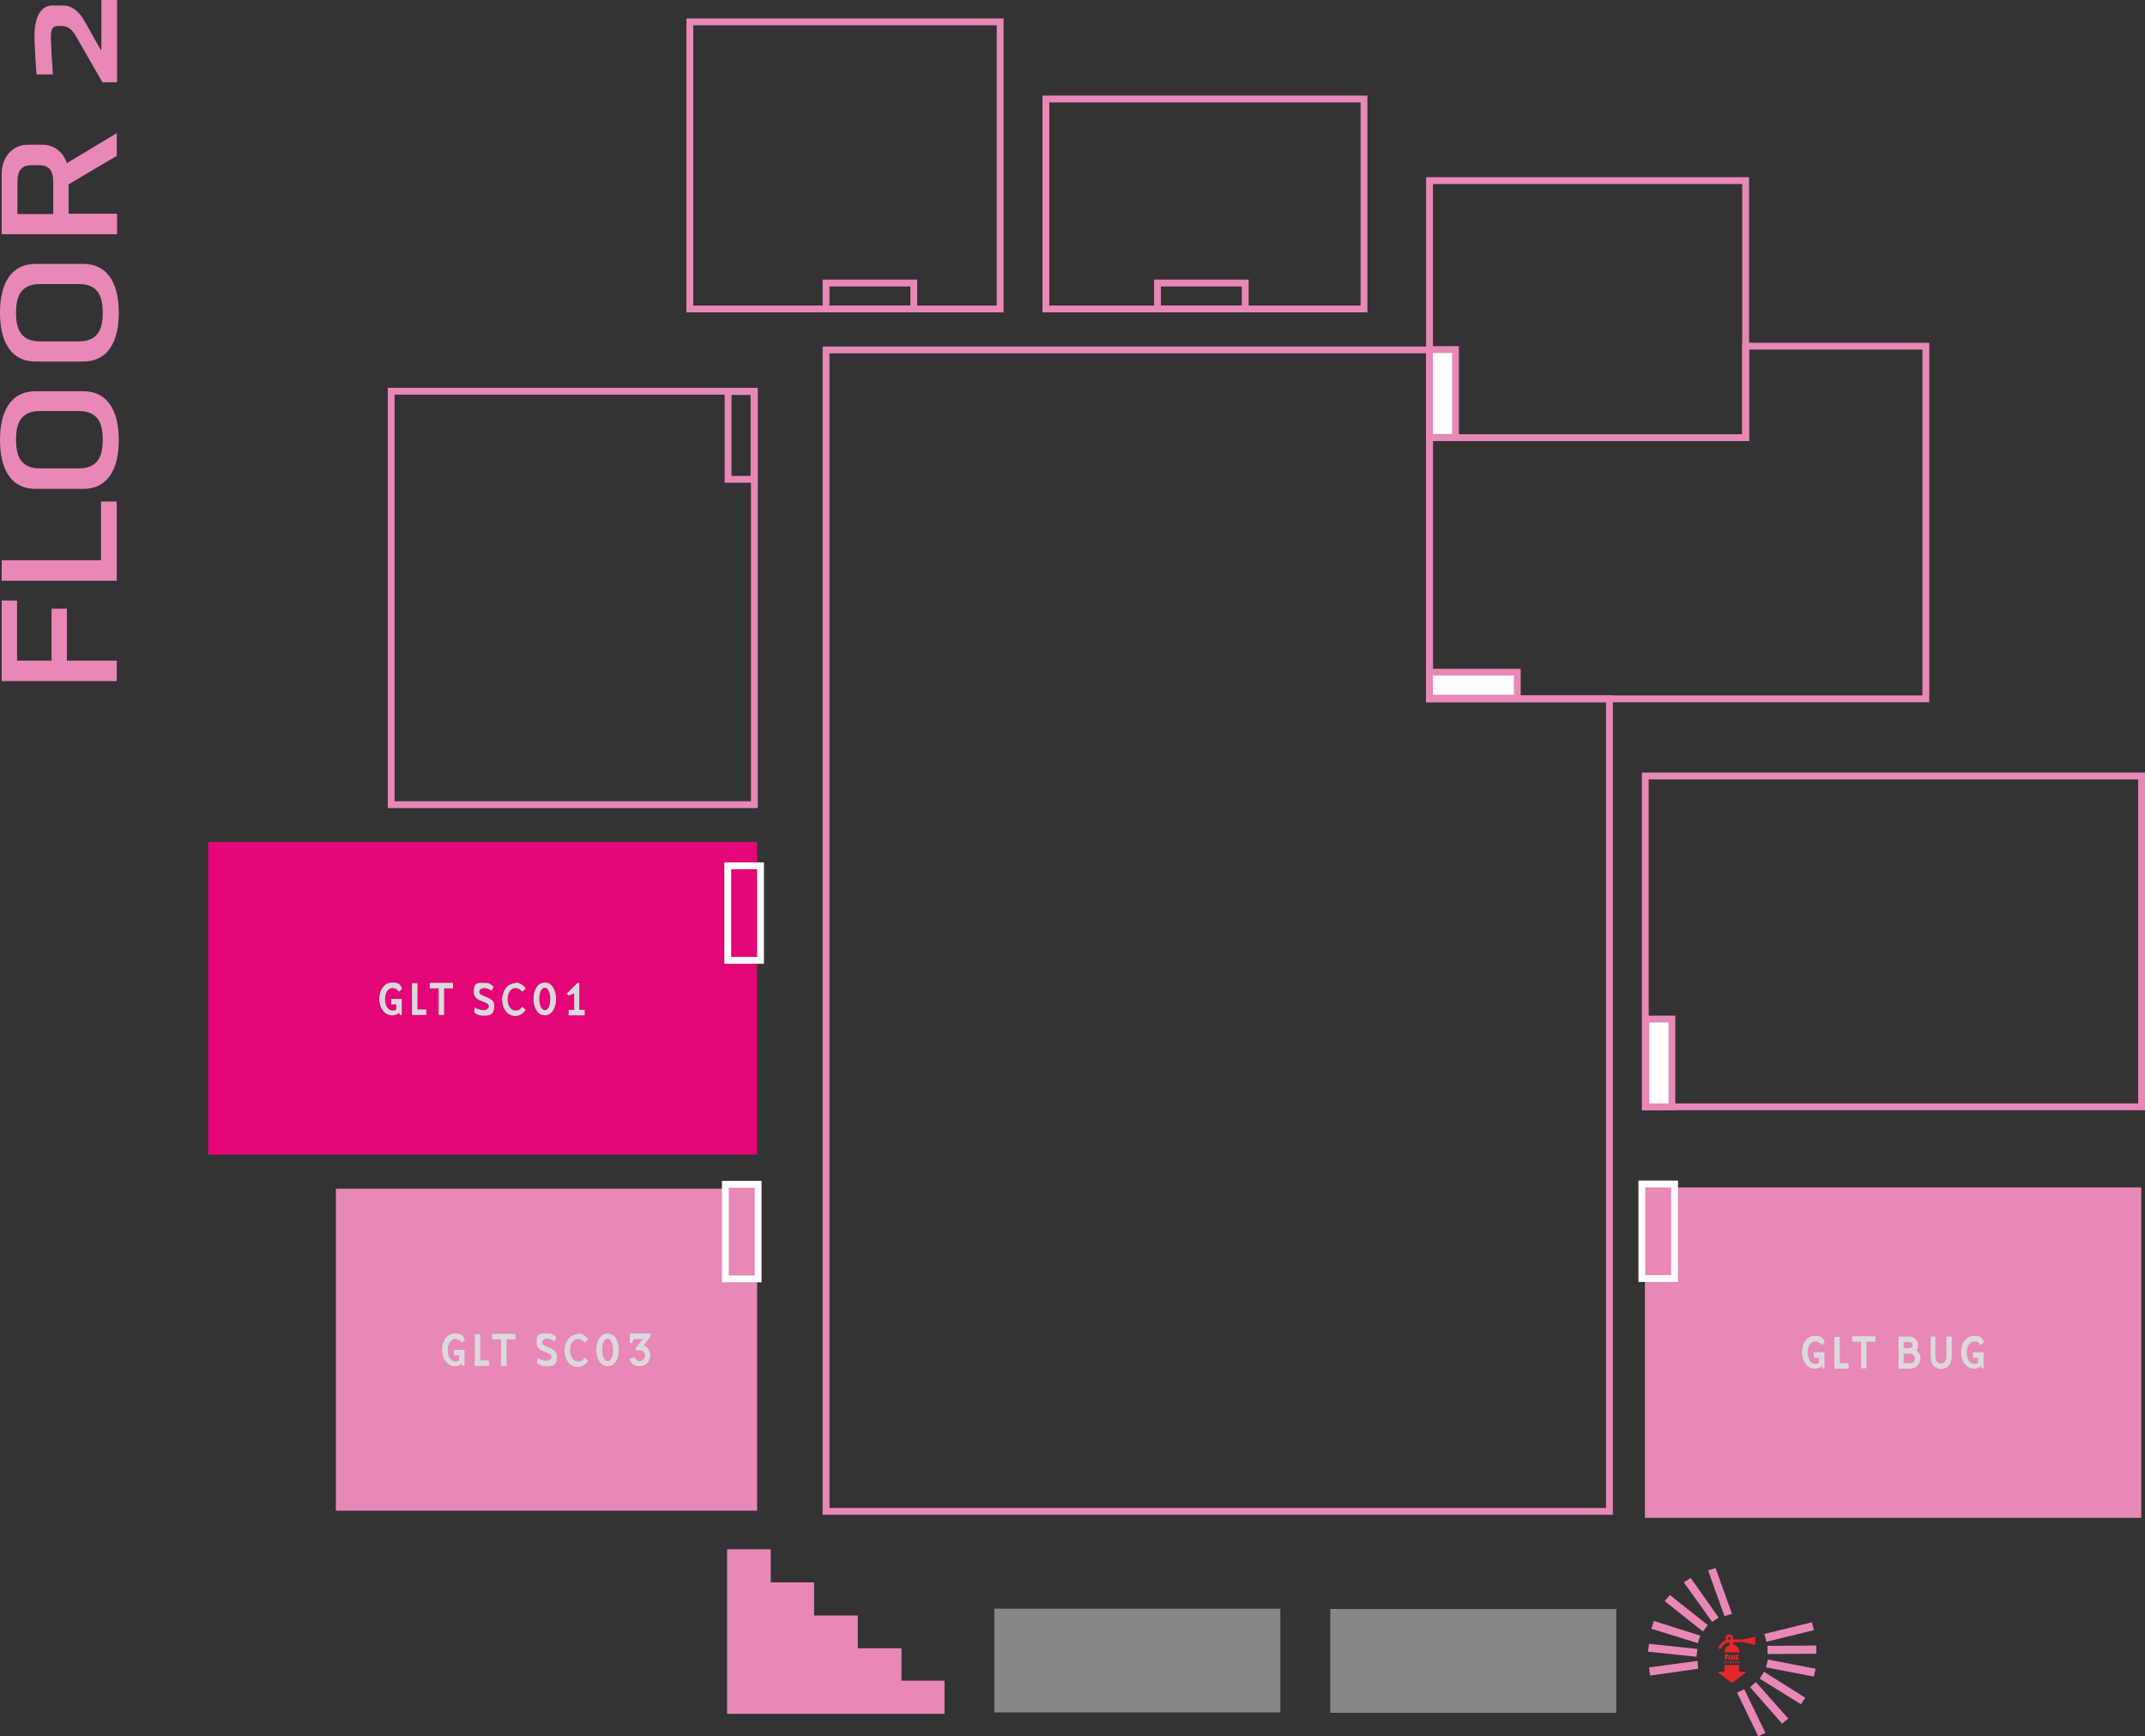 <?xml version="1.0" encoding="UTF-8"?>
<svg id="katman_1" data-name="katman 1" xmlns="http://www.w3.org/2000/svg" viewBox="0 0 628.4 508.6">
  <rect x="0" y="0" width="628.4" height="508.6" fill="#333333" stroke="none"/>
  <defs>
    <style>
      .cls-1 {
        fill: #e888b7;
      }

      .cls-2 {
        fill: #e40578;
      }

      .cls-3 {
        fill: none;
      }

      .cls-3, .cls-4 {
        stroke: #e888b7;
        stroke-miterlimit: 10;
        stroke-width: 2px;
      }

      .cls-5 {
        fill: #e52629;
      }

      .cls-6 {
        fill: #dadada;
      }

      .cls-4, .cls-7 {
        fill: #fff;
      }

      .cls-8 {
        fill: #878787;
      }
    </style>
  </defs>
  <polygon class="cls-3" points="471.5 204.7 471.5 442.7 242 442.7 242 102.5 418.8 102.5 418.8 204.7 471.5 204.7"/>
  <polygon class="cls-3" points="564.2 101.4 564.2 204.7 418.8 204.7 418.8 128.2 511.4 128.2 511.4 101.4 564.2 101.4"/>
  <g>
    <path class="cls-1" d="M34.3,199.5H.5v-23.6h4.5v17.6h10.1v-15.2h4.5v15.2h14.6v6Z"/>
    <path class="cls-1" d="M34.3,170.1H.5v-6h29.1v-17.2h4.6v23.1Z"/>
    <path class="cls-1" d="M10.5,114.6h13.8c7.9,0,10.5,6.7,10.5,14.3s-2.6,14.3-10.5,14.3h-13.8c-7.9,0-10.5-6.7-10.5-14.3s2.6-14.3,10.5-14.3ZM11.8,137.2h11.2c5.6,0,7.1-3.4,7.1-8.4s-1.5-8.4-7.1-8.4h-11.2c-5.6,0-7.1,3.4-7.1,8.4s1.5,8.4,7.1,8.4Z"/>
    <path class="cls-1" d="M10.5,77.3h13.8c7.9,0,10.5,6.7,10.5,14.3s-2.6,14.3-10.5,14.3h-13.8c-7.9,0-10.5-6.7-10.5-14.3s2.6-14.3,10.5-14.3ZM11.8,100h11.2c5.6,0,7.1-3.4,7.1-8.4s-1.5-8.4-7.1-8.4h-11.2c-5.6,0-7.1,3.4-7.1,8.4s1.5,8.4,7.1,8.4Z"/>
    <path class="cls-1" d="M34.3,45.6l-14.2,8.4v8.6h14.2v6H.5v-17.8c0-4.8,3.3-8.4,7.5-8.4h4.6c3.2,0,6,2.2,7,5.4l14.6-8.8v6.5ZM9.2,48.4c-2.8,0-4.1,1.4-4.1,5.1v9.2h10.5v-9.2c0-3.7-1.3-5.1-4.1-5.1h-2.2Z"/>
    <path class="cls-1" d="M29.7,0h4.6v24.1h-4.3l-7-12.2c-1.4-2.5-2.4-4.3-5.1-4.3h-.7c-1.6,0-2.3.6-2.3,3.2s.6,11,.6,11h-4.8s-.6-7.7-.6-11.5S11.2,1.6,15.4,1.6h3c2.6,0,4.7,1.6,6.5,4.8l4.6,8.2h.2V0Z"/>
  </g>
  <rect class="cls-3" x="482" y="227.3" width="145.4" height="96.9"/>
  <rect class="cls-3" x="114.6" y="114.6" width="106.4" height="121.1"/>
  <rect class="cls-3" x="202.1" y="6.4" width="90.9" height="84.1"/>
  <rect class="cls-3" x="306.4" y="29" width="93.2" height="61.5"/>
  <g>
    <rect class="cls-8" x="291.3" y="471.2" width="83.8" height="30.4"/>
    <rect class="cls-8" x="389.7" y="471.3" width="83.8" height="30.4"/>
    <g>
      <polygon class="cls-1" points="483.1 488.4 483.4 490.8 497.5 488.8 497.3 486.5 483.1 488.4"/>
      <polygon class="cls-1" points="497.3 483 483.1 481.5 482.8 483.8 497 485.3 497.3 483"/>
      <polygon class="cls-1" points="483.8 477.1 497.4 481.3 498.1 479.1 484.5 474.8 483.8 477.1"/>
      <polygon class="cls-1" points="487.7 469 498.9 477.9 500.3 476 489.2 467.2 487.7 469"/>
      <polygon class="cls-1" points="493.3 463.5 501.6 475.1 503.5 473.8 495.3 462.2 493.3 463.5"/>
      <polygon class="cls-1" points="500.4 460 505.2 473.4 507.4 472.7 502.6 459.3 500.4 460"/>
      <polygon class="cls-1" points="531.4 477.5 530.8 475.2 516.9 478.6 517.5 480.9 531.4 477.5"/>
      <polygon class="cls-1" points="517.8 482.1 517.8 484.5 532.1 484.4 532.1 482 517.8 482.1"/>
      <polygon class="cls-1" points="517.4 488.4 531.4 491.1 531.9 488.8 517.9 486.1 517.4 488.4"/>
      <polygon class="cls-1" points="515.5 491.7 527.6 499.2 528.9 497.3 516.8 489.7 515.5 491.7"/>
      <polygon class="cls-1" points="512.7 494.2 522.1 504.9 523.9 503.4 514.4 492.7 512.7 494.2"/>
      <polygon class="cls-1" points="508.9 495.8 515.1 508.6 517.2 507.6 511 494.8 508.9 495.8"/>
    </g>
    <g>
      <path class="cls-5" d="M506.3,484.7v.4s-.5,0-.5,0v.2s.4,0,.4,0v.4s-.4,0-.4,0v.5s-.5,0-.5,0v-1.6s1,0,1,0Z"/>
      <path class="cls-5" d="M506.9,484.7v1.5s-.5,0-.5,0v-1.5s.5,0,.5,0Z"/>
      <path class="cls-5" d="M507.7,485.8h0s0,.5,0,.5h-.5s0-1.5,0-1.5h.7s.4,0,.4,0v.8s-.1,0-.1,0l.3.4-.4.2-.3-.5ZM507.6,485.4h.3s0-.3,0-.3h-.3s0,.3,0,.3Z"/>
      <path class="cls-5" d="M509.5,486.2h-1s0-1.5,0-1.5h0c0,0,.8,0,.8,0v.4s-.5,0-.5,0v.2s.4,0,.4,0v.4s-.4,0-.4,0v.2s.5,0,.5,0v.4Z"/>
      <path class="cls-5" d="M505.5,487.2h-.3s0-.4,0-.4h0s.3,0,.3,0h0c0,.1-.1.1-.1.1h0c0,0,.1,0,.1,0h0c0,.1-.1.1-.1.1h0c0,0,.2,0,.2,0h0Z"/>
      <path class="cls-5" d="M505.7,487h0s0,.2,0,.2h-.2s0-.2,0-.2h0s0,0,0,0v-.2s.1,0,.1,0h0c0,.1,0,.2,0,.2h0s0-.1,0-.1h.1s0,.2,0,.2h0s0,0,0,0v.2s-.1,0-.1,0h0c0-.1,0-.2,0-.2Z"/>
      <path class="cls-5" d="M506.3,486.8h-.1s0,.3,0,.3h-.1s0-.3,0-.3h-.1s0-.1,0-.1h.4s0,.1,0,.1Z"/>
      <path class="cls-5" d="M506.5,486.7v.5s-.1,0-.1,0v-.5s.1,0,.1,0Z"/>
      <path class="cls-5" d="M506.9,487.1h-.1s0-.1,0-.1h-.1c0-.1,0,.1,0,.1h-.1s0-.4,0-.4h.1s.1.1.1.1h0c0-.1.1-.2.1-.2v.5Z"/>
      <path class="cls-5" d="M507.1,486.7h.3s0,.1,0,.1h-.2v.2h0s0-.1,0-.1h.1s0,.3,0,.3h-.3s0-.4,0-.4h0Z"/>
      <path class="cls-5" d="M507.8,486.7v.4s0,0,0,0h-.3s0,0,0,0v-.4s.1,0,.1,0v.3s0,0,0,0v-.3s.1,0,.1,0Z"/>
      <path class="cls-5" d="M508,486.7v.5s-.1,0-.1,0v-.5s.1,0,.1,0Z"/>
      <path class="cls-5" d="M508.4,486.7h0c0,.1-.1.1-.1.1h0s.2.1.2.1v.2s-.3,0-.3,0v-.2s.2,0,.2,0h0s-.2-.1-.2-.1v-.2s.1,0,.1,0h.2Z"/>
      <path class="cls-5" d="M508.7,487h0s0,.2,0,.2h-.1v-.5s.1,0,.1,0v.2s0,0,0,0v-.2s.1,0,.1,0v.5s-.1,0-.1,0v-.2Z"/>
      <path class="cls-5" d="M509.2,487.2h-.3s0-.4,0-.4h0s.3,0,.3,0h0c0,.1-.1.1-.1.1h0c0,0,.1,0,.1,0h0c0,.1-.1.1-.1.1h0c0,0,.2,0,.2,0h0Z"/>
      <path class="cls-5" d="M509.4,487h0s0,.2,0,.2h-.1s0-.5,0-.5h.2s.1,0,.1,0v.3s0,0,0,0h0c0,.1-.1.2-.1.2v-.2ZM509.4,486.9h0s0-.1,0-.1h0s0,.1,0,.1Z"/>
    </g>
    <path class="cls-5" d="M503.4,490l3.9,2.9c0,0,.1,0,.2,0l3.9-2.9c0,0,0-.1,0-.2,0,0,0-.1-.2-.1h-1.7v-1.8c0,0,0-.2-.2-.2h-3.9c0,0-.2,0-.2.2v1.8h-1.7c0,0-.1,0-.2.1,0,0,0,.1,0,.2Z"/>
    <path class="cls-5" d="M514.4,479.4s0,0-.1,0,0,0,0,0l-3.1.7c0,0,0,0-.1,0,0,0,0,0,0,.1h-3.4c0-.1,0-.3,0-.4,0-.3-.1-.6-.3-.8-.2-.2-.5-.3-.8-.3s-.6.1-.8.3c-.2.2-.3.5-.3.8s0,.4.2.6c-.3,0-.5.2-.8.4-.2.2-.4.3-.6.5-.2.2-.3.3-.4.5-.1.2-.2.3-.3.4,0,0,0,.1-.1.2,0,.1,0,.2,0,.3,0,.1.1.2.2.3,0,0,.1,0,.2,0,.2,0,.3,0,.4-.2,0,0,0,0,0-.2,0,0,.1-.2.3-.4.1-.2.3-.3.5-.5.2-.1.4-.3.6-.4.3-.1.5-.2.8-.2h.2v.8c-.5.1-.8.4-1.1.8-.3.4-.4.8-.4,1.3h0c0,0,4.4,0,4.4,0h0c0-.6-.2-1.1-.5-1.5-.3-.4-.8-.7-1.3-.8v-.7h3.1c0,0,0,0,0,.1,0,0,0,0,.1,0l3.1.7s0,0,0,0c0,0,.1,0,.1,0,0,0,0,0,0-.2v-2.2c0,0,0-.1,0-.2ZM506.9,480.2c0,0-.2.1-.3.1s-.2,0-.3-.1c0,0-.1-.2-.1-.3s0-.2.1-.3c0,0,.2-.1.3-.1s.2,0,.3.1c0,0,.1.2.1.3s0,.2-.1.3Z"/>
    <polygon class="cls-1" points="264.1 492.3 264.1 482.8 251.3 482.8 251.3 473.2 238.5 473.2 238.5 463.5 225.8 463.5 225.8 453.8 213 453.8 213 463.5 213 502 238.5 502 251.3 502 263.9 502 276.7 502 276.7 492.3 264.1 492.3"/>
  </g>
  <g id="gltsc03">
    <g id="gltsc03-2" data-name="gltsc03">
      <rect class="cls-1" x="98.4" y="348.2" width="123.4" height="94.3"/>
    </g>
    <g>
      <path class="cls-6" d="M134.6,397h-1.6v-1.6h3.1v4.7h-.5l-.3-.6c-.6.5-1.3.7-2,.7-2.3,0-3.8-2.2-3.8-4.8s1.5-4.8,3.8-4.8,2.3.7,2.9,1.8l-.9.9c-.6-.8-1.2-1.1-1.9-1.1-1.2,0-2.2,1.2-2.2,3.3s1,3.3,2.2,3.3.7-.1,1.1-.4v-1.3Z"/>
      <path class="cls-6" d="M140.7,398.5h2.6v1.6h-4.2v-9.3h1.6v7.8Z"/>
      <path class="cls-6" d="M144.2,392.3v-1.6h6.8v1.6h-2.6v7.8h-1.6v-7.8h-2.6Z"/>
      <path class="cls-6" d="M159.9,400.2c-1,0-1.8-.3-2.6-1l.2-1.4c.9.5,1.7.8,2.5.8s1.6-.4,1.6-1.1c0-1.8-4.4-1.1-4.4-4.2s1.4-2.7,3.1-2.7,1.8.4,2.7,1.1l-.5,1.2c-.7-.4-1.4-.8-2.2-.8s-1.5.5-1.5,1.1c0,1.7,4.4,1.2,4.4,4.1s-1.6,2.9-3.3,2.9Z"/>
      <path class="cls-6" d="M169.3,390.6c1.1,0,2.4.7,3,1.8l-1,.9c-.6-.8-1.3-1.1-2-1.1-1.2,0-2.3,1.2-2.3,3.3s1.1,3.3,2.3,3.3,1.3-.3,2-1.1l1,.9c-.7,1.1-1.9,1.8-3,1.8-2.4,0-3.9-2.2-3.9-4.8s1.6-4.8,3.9-4.8Z"/>
      <path class="cls-6" d="M178,390.6c2.1,0,3.3,2.2,3.3,4.8s-1.2,4.8-3.3,4.8-3.3-2.2-3.3-4.8,1.2-4.8,3.3-4.8ZM178,398.7c1.1,0,1.6-1.5,1.6-3.3s-.6-3.3-1.6-3.3-1.6,1.5-1.6,3.3.6,3.3,1.6,3.3Z"/>
      <path class="cls-6" d="M190.5,397.1c0,1.7-1.4,3.1-3.1,3.1s-2.6-.9-3-2.2l1.5-.5c.2.6.8,1.2,1.5,1.2s1.6-.7,1.6-1.6-.7-1.6-1.6-1.6h-1.2v-.5l2.1-2.8h-2.5l-.8,1.2h-.5v-2.8h6.1v.8l-2,2.7c1.1.5,1.9,1.5,1.9,2.9Z"/>
    </g>
    <g>
      <rect class="cls-1" x="212.5" y="346.9" width="9.6" height="27.7"/>
      <path class="cls-7" d="M221.1,347.9v25.7h-7.6v-25.7h7.6M223.1,345.9h-11.6v29.7h11.6v-29.7h0Z"/>
    </g>
  </g>
  <g id="gltsc01">
    <g id="gltsc01-2" data-name="gltsc01">
      <rect class="cls-2" x="61" y="246.6" width="160.8" height="91.6"/>
    </g>
    <g>
      <path class="cls-6" d="M116.2,294.2h-1.6v-1.6h3.1v4.7h-.5l-.3-.6c-.6.5-1.3.7-2,.7-2.3,0-3.8-2.2-3.8-4.8s1.5-4.8,3.8-4.8,2.3.7,2.9,1.8l-.9.9c-.6-.8-1.2-1.1-1.9-1.1-1.2,0-2.2,1.2-2.2,3.3s1,3.3,2.2,3.3.7-.1,1.1-.4v-1.3Z"/>
      <path class="cls-6" d="M122.3,295.7h2.6v1.6h-4.2v-9.3h1.6v7.8Z"/>
      <path class="cls-6" d="M125.9,289.5v-1.6h6.8v1.6h-2.6v7.8h-1.6v-7.8h-2.6Z"/>
      <path class="cls-6" d="M141.5,297.5c-1,0-1.8-.3-2.6-1l.2-1.4c.9.5,1.7.8,2.5.8s1.6-.4,1.6-1.1c0-1.8-4.4-1.1-4.4-4.2s1.4-2.7,3.1-2.7,1.8.4,2.7,1.1l-.5,1.2c-.7-.4-1.4-.8-2.2-.8s-1.5.5-1.5,1.1c0,1.7,4.4,1.2,4.4,4.1s-1.6,2.9-3.3,2.9Z"/>
      <path class="cls-6" d="M151,287.8c1.1,0,2.4.7,3,1.8l-1,.9c-.6-.8-1.3-1.1-2-1.1-1.2,0-2.3,1.2-2.3,3.3s1.1,3.3,2.3,3.3,1.3-.3,2-1.1l1,.9c-.7,1.1-1.9,1.8-3,1.8-2.4,0-3.9-2.2-3.9-4.8s1.6-4.8,3.9-4.8Z"/>
      <path class="cls-6" d="M159.6,287.8c2.1,0,3.3,2.2,3.3,4.8s-1.2,4.8-3.3,4.8-3.3-2.2-3.3-4.8,1.2-4.8,3.3-4.8ZM159.6,295.9c1.1,0,1.6-1.5,1.6-3.3s-.6-3.3-1.6-3.3-1.6,1.5-1.6,3.3.6,3.3,1.6,3.3Z"/>
      <path class="cls-6" d="M168.2,291l-1.7.6-.4-.6,3.1-3.1h.5v7.9h1.6v1.6h-4.7v-1.6h1.6v-4.8Z"/>
    </g>
  </g>
  <g>
    <rect class="cls-2" x="213.2" y="253.6" width="9.6" height="27.7"/>
    <path class="cls-7" d="M221.8,254.6v25.7h-7.6v-25.7h7.6M223.8,252.6h-11.6v29.7h11.6v-29.7h0Z"/>
  </g>
  <g id="gltbug">
    <g id="gltbug-2" data-name="gltbug">
      <rect class="cls-1" x="481.9" y="347.8" width="145.4" height="96.8"/>
    </g>
    <g>
      <path class="cls-6" d="M533,397.7h-1.6v-1.6h3.1v4.7h-.5l-.3-.6c-.6.5-1.3.7-2,.7-2.3,0-3.8-2.2-3.8-4.8s1.5-4.8,3.8-4.8,2.3.7,2.9,1.8l-.9.9c-.6-.8-1.2-1.1-1.9-1.1-1.2,0-2.2,1.2-2.2,3.3s1,3.3,2.2,3.3.7-.1,1.1-.4v-1.3Z"/>
      <path class="cls-6" d="M539,399.3h2.6v1.6h-4.2v-9.3h1.6v7.8Z"/>
      <path class="cls-6" d="M542.6,393v-1.6h6.8v1.6h-2.6v7.8h-1.6v-7.8h-2.6Z"/>
      <path class="cls-6" d="M556.1,391.5h3.3c1.4,0,2.5,1.1,2.5,2.5s-.2,1.1-.5,1.5c.7.5,1.2,1.3,1.2,2.4,0,1.6-1.3,3-3,3h-3.4v-9.3ZM557.7,394.9h1.7c.5,0,.9-.4.9-.9s-.4-.9-.9-.9h-1.7v1.9ZM557.7,399.3h1.9c.8,0,1.4-.6,1.4-1.4s-.6-1.4-1.4-1.4h-1.9v2.8Z"/>
      <path class="cls-6" d="M567,391.5v5.9c0,1.4.7,2,1.6,2s1.6-.7,1.6-2v-5.9h1.6v5.9c0,2.3-1.4,3.6-3.1,3.6s-3.1-1.3-3.1-3.6v-5.9h1.6Z"/>
      <path class="cls-6" d="M579.6,397.7h-1.6v-1.6h3.1v4.7h-.5l-.3-.6c-.6.5-1.3.7-2,.7-2.3,0-3.8-2.2-3.8-4.8s1.5-4.8,3.8-4.8,2.3.7,2.9,1.8l-.9.9c-.6-.8-1.2-1.1-1.9-1.1-1.2,0-2.2,1.2-2.2,3.3s1,3.3,2.2,3.3.7-.1,1.1-.4v-1.3Z"/>
    </g>
    <g>
      <rect class="cls-1" x="480.9" y="346.8" width="9.6" height="27.7"/>
      <path class="cls-7" d="M489.6,347.8v25.7h-7.6v-25.7h7.6M491.6,345.8h-11.6v29.7h11.6v-29.7h0Z"/>
    </g>
  </g>
  <rect class="cls-3" x="348.2" y="73.9" width="7.6" height="25.7" transform="translate(438.7 -265.3) rotate(90)"/>
  <rect class="cls-3" x="251" y="73.9" width="7.6" height="25.7" transform="translate(341.6 -168.1) rotate(90)"/>
  <rect class="cls-3" x="213.3" y="114.6" width="7.6" height="25.7" transform="translate(434.2 255) rotate(180)"/>
  <rect class="cls-4" x="482.2" y="298.5" width="7.6" height="25.7"/>
  <rect class="cls-4" x="418.8" y="196.9" width="25.7" height="7.6"/>
  <rect class="cls-3" x="418.8" y="52.9" width="92.6" height="75.3"/>
  <rect class="cls-4" x="418.8" y="102.4" width="7.6" height="25.7"/>
</svg>